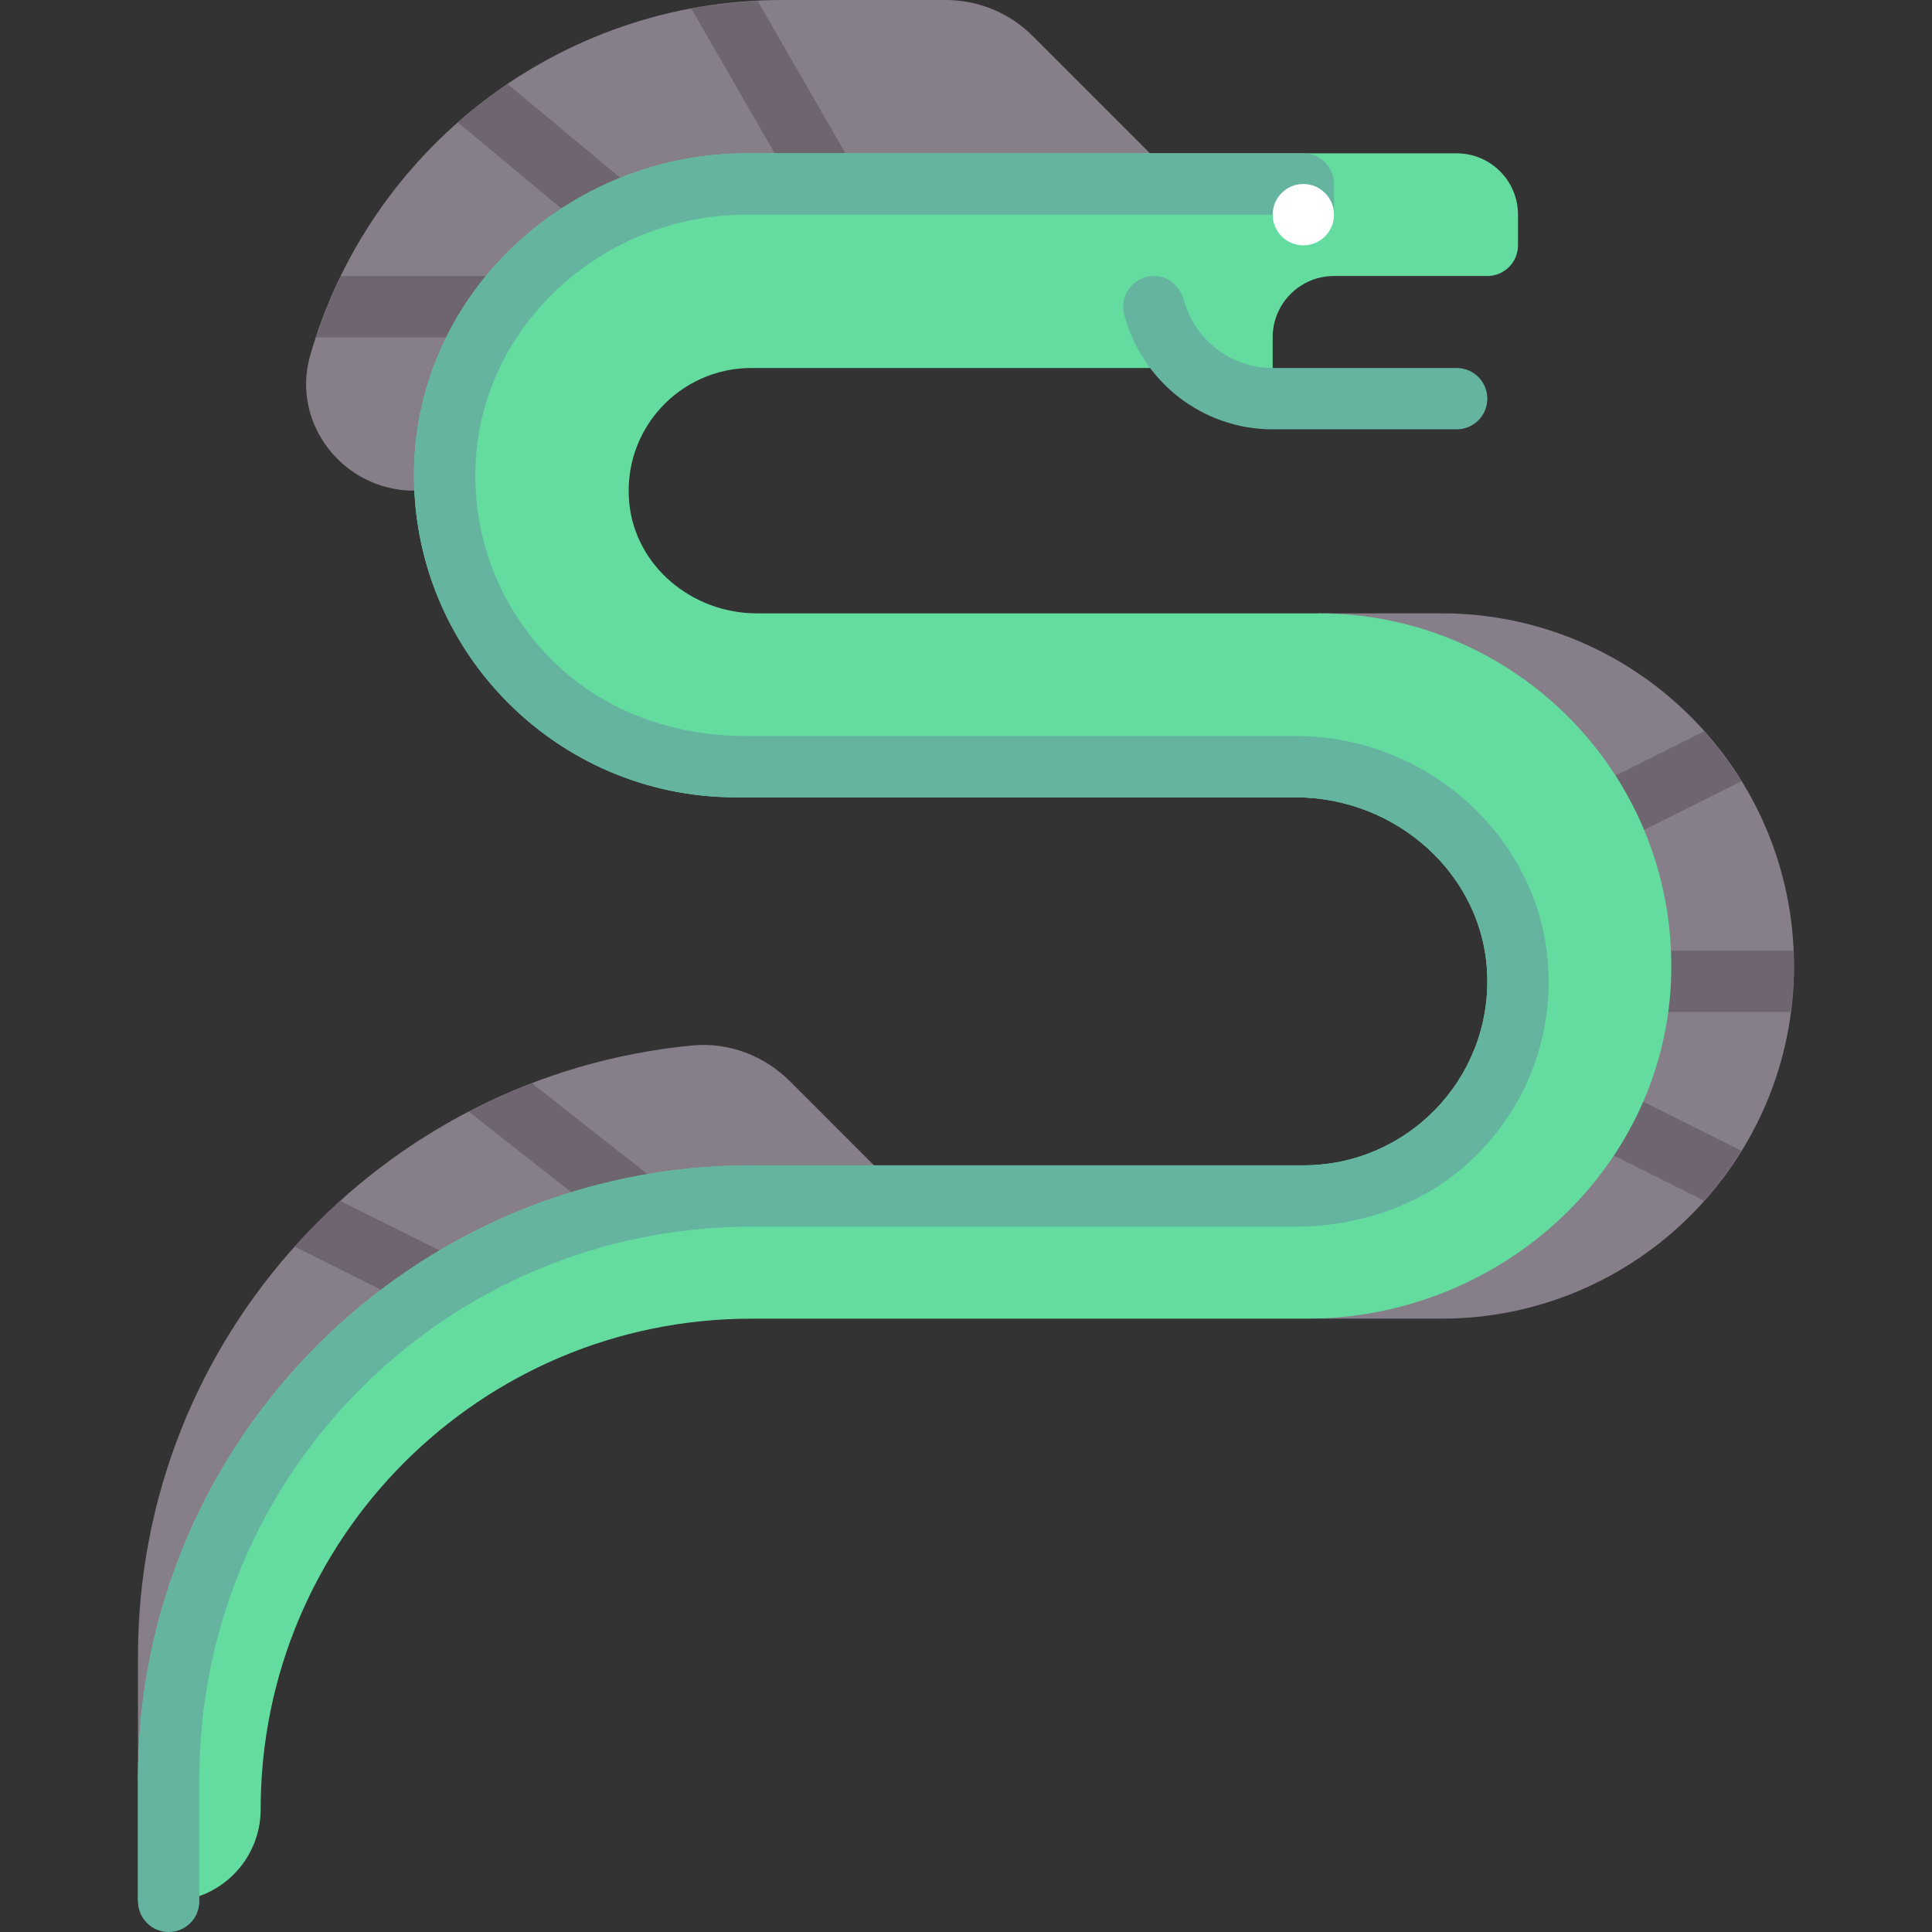 <?xml version="1.0" encoding="iso-8859-1"?>
<!-- Generator: Adobe Illustrator 19.0.0, SVG Export Plug-In . SVG Version: 6.00 Build 0)  -->
<svg version="1.1" id="Capa_1" xmlns="http://www.w3.org/2000/svg" xmlns:xlink="http://www.w3.org/1999/xlink" x="0px" y="0px"
	 viewBox="0 0 512.001 512.001" style="enable-background:new 0 0 512.001 512.001;" xml:space="preserve">
<rect x="0" y="0" width="512.001" height="512.001" fill="#333333" stroke="none"/>
<path style="fill:#867E88;" d="M304.762,40.635v16.254H199.111c-40.396,0-73.143,32.747-73.143,73.143l0,0h-16.254l0,0
	c-18.675,0-32.656-17.791-27.532-35.749C97.713,39.851,147.822,0,207.238,0h43.424c8.622,0,16.89,3.425,22.987,9.521L304.762,40.635
	z"/>
<g>
	<path style="fill:#6F6571;" d="M183.206,2.292l31.467,54.597h18.759l-32.633-56.62C194.821,0.562,188.946,1.218,183.206,2.292z"/>
	<path style="fill:#6F6571;" d="M162.542,66.752c5.248-3.04,10.899-5.434,16.868-7.102l-44.857-37.36
		c-4.612,3.117-9.028,6.496-13.193,10.163L162.542,66.752z"/>
	<path style="fill:#6F6571;" d="M90.34,73.143c-2.548,5.226-4.705,10.664-6.545,16.254h54.506
		c4.115-6.146,9.146-11.617,14.883-16.254H90.34z"/>
</g>
<path style="fill:#867E88;" d="M231.619,308.825v8.127h-32.508c-85.28,0-154.413,69.133-154.413,154.413l0,0h-8.127v-32.508
	c0-84.5,64.48-153.939,146.921-161.798c9.559-0.911,19.029,2.67,25.819,9.46L231.619,308.825z"/>
<g>
	<path style="fill:#6F6571;" d="M159.453,322.285c6.86-1.821,13.874-3.243,21.075-4.109l-39.536-31.082
		c-5.743,2.201-11.323,4.711-16.731,7.523L159.453,322.285z"/>
	<path style="fill:#6F6571;" d="M109.284,345.936c5.13-3.681,10.412-7.161,15.986-10.201l-35.089-17.466
		c-4.239,3.831-8.252,7.897-12.068,12.151L109.284,345.936z"/>
</g>
<path style="fill:#867E88;" d="M349.46,349.46h32.508c51.617,0,93.46-41.844,93.46-93.46l0,0c0-51.617-41.844-93.46-93.46-93.46
	H349.46l-6.108,32.508h2.045c35.907,0,65.016,29.109,65.016,65.016l0,0c0,35.907-29.109,65.016-65.016,65.016h-2.259L349.46,349.46z
	"/>
<g>
	<path style="fill:#6F6571;" d="M410.413,260.064c0,2.758-0.228,5.459-0.561,8.127h64.692c0.522-4,0.885-8.049,0.885-12.19
		c0-1.372-0.147-2.706-0.205-4.063h-65.372C410.185,254.605,410.413,257.305,410.413,260.064z"/>
	<path style="fill:#6F6571;" d="M461.474,304.951l-53.656-26.828c-1.53,5.295-3.726,10.293-6.472,14.939l50.252,25.126
		C455.267,314.082,458.568,309.66,461.474,304.951z"/>
	<path style="fill:#6F6571;" d="M451.598,193.812l-54.333,27.167c3.263,4.323,6.043,9.028,8.155,14.097l56.054-28.027
		C458.567,202.339,455.268,197.918,451.598,193.812z"/>
</g>
<path style="fill:#64DCA0;" d="M349.46,162.54H200.508c-16.979,0-32.14-12.413-33.752-29.315
	c-1.849-19.389,13.348-35.701,32.355-35.701h113.778l24.381,8.127V89.397c0-8.977,7.277-16.254,16.254-16.254h40.635
	c4.488,0,8.127-3.639,8.127-8.127v-8.127c0-8.977-7.277-16.254-16.254-16.254H197.878c-46.984,0-87.289,36.758-88.149,83.734
	c-0.876,47.86,37.658,86.933,85.319,86.933h148.305c26.7,0,49.983,20.574,50.784,47.262c0.829,27.615-21.311,50.262-48.739,50.262
	H199.111c-89.768,0-162.54,72.771-162.54,162.54v32.508h8.127c13.465,0,24.381-10.916,24.381-24.381l0,0
	c0-71.814,58.217-130.031,130.031-130.031h147.25c51.46,0,95.603-40.259,96.544-91.711
	C443.863,205.332,401.659,162.54,349.46,162.54z"/>
<g>
	<path style="fill:#64B4A0;" d="M386.033,97.524H337.27c-11.204,0-20.666-7.6-23.509-17.916c-1.022-3.709-4.089-6.474-7.937-6.471
		h-0.032c-5.288,0.004-9.199,5.013-7.88,10.134c4.512,17.521,20.448,30.507,39.357,30.507h48.762c4.492,0,8.127-3.639,8.127-8.127
		C394.159,101.163,390.524,97.524,386.033,97.524z"/>
	<path style="fill:#64B4A0;" d="M343.352,195.048l-145.883,0.001c-17.79,0-35.436-5.797-48.632-17.727
		c-15.069-13.623-23.225-32.524-22.856-52.655c0.684-37.373,32.937-67.778,71.897-67.778h155.646v-8.127
		c0-4.488-3.639-8.127-8.127-8.127H197.879c-46.984,0-87.289,36.757-88.15,83.734c-0.877,47.86,37.658,86.933,85.318,86.933h148.304
		c26.7,0,49.983,20.574,50.784,47.262c0.829,27.615-21.31,50.262-48.739,50.262H199.111c-89.768,0-162.54,72.771-162.54,162.54
		v32.508c0,4.488,3.639,8.127,8.127,8.127l0,0c4.488,0,8.127-3.639,8.127-8.127v-32.508c0-80.791,65.494-146.286,146.286-146.286
		h144.025c16.911,0,33.673-5.587,46.128-17.025c14.157-13.001,21.69-30.933,21.118-49.978
		C409.34,223.322,379.27,195.048,343.352,195.048z"/>
</g>
<circle style="fill:#FFFFFF;" cx="345.4" cy="56.889" r="8.127"/>
<g>
</g>
<g>
</g>
<g>
</g>
<g>
</g>
<g>
</g>
<g>
</g>
<g>
</g>
<g>
</g>
<g>
</g>
<g>
</g>
<g>
</g>
<g>
</g>
<g>
</g>
<g>
</g>
<g>
</g>
</svg>
